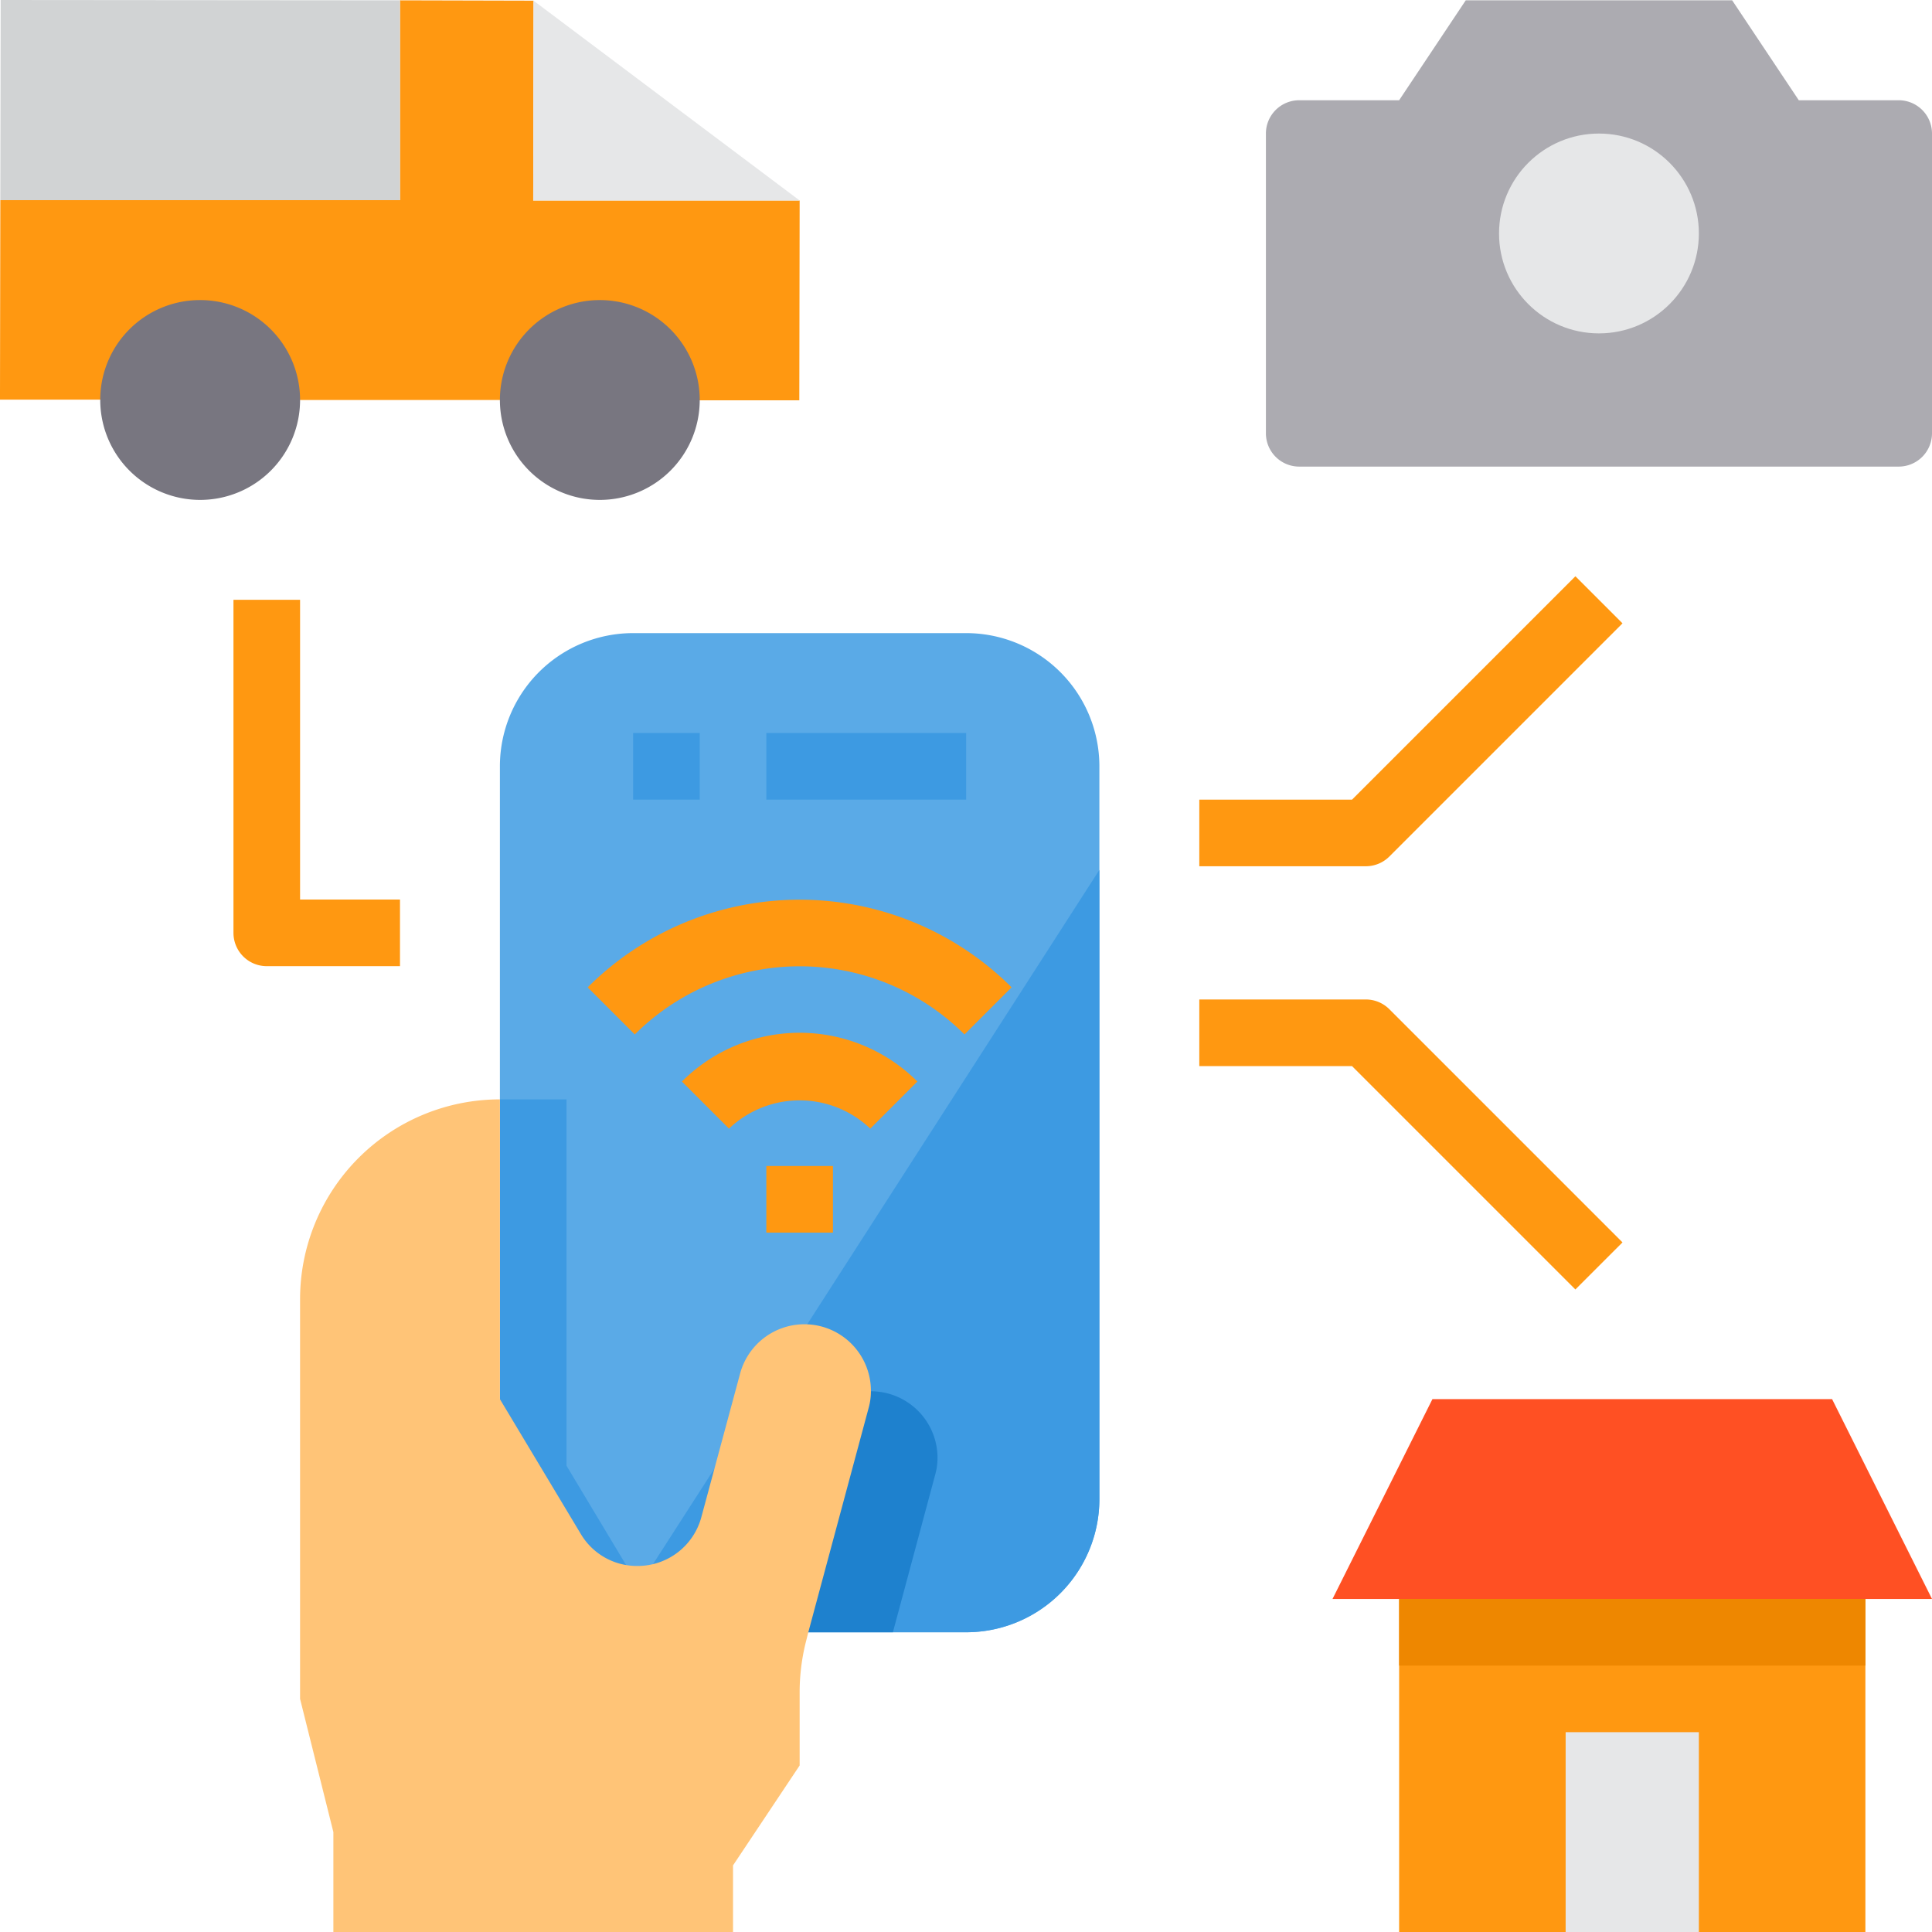 <svg xmlns="http://www.w3.org/2000/svg" width="562.311" height="562.311" viewBox="0 0 562.311 562.311">
  <g id="Group_4461" data-name="Group 4461" transform="translate(-2.99 -2.99)">
    <path id="Path_2780" data-name="Path 2780" d="M192.48,60.773V274.027A38.773,38.773,0,0,1,153.707,312.8H56.773a37.042,37.042,0,0,1-6.591-.582A38.676,38.676,0,0,1,18,274.027V60.773A38.773,38.773,0,0,1,56.773,22h96.933A38.773,38.773,0,0,1,192.48,60.773Z" transform="translate(130.487 165.26)" fill="#5aaae7"/>
    <path id="Path_2781" data-name="Path 2781" d="M163.618,29.11V212.217a38.773,38.773,0,0,1-38.773,38.773H27.911a37.042,37.042,0,0,1-6.591-.582Z" transform="translate(159.349 227.07)" fill="#3d9ae2"/>
    <path id="Path_2782" data-name="Path 2782" d="M410.207,468.28v96.933H545.914V468.28ZM158.18,61.257l.1-58.16L119.407,3V119.32h29.08l58.16.1H235.63l.1-58.16Zm-48.467-.1H3.087l-.1,58.063H32.167l58.16.1h29.08V61.16Z" transform="translate(0 0.087)" fill="#ff9811"/>
    <path id="Path_2783" data-name="Path 2783" d="M234.867,41.773v87.24a9.693,9.693,0,0,1-9.693,9.693H50.693A9.693,9.693,0,0,1,41,129.013V41.773a9.693,9.693,0,0,1,9.693-9.693h29.08L99.16,3h77.547l19.387,29.08h29.08A9.693,9.693,0,0,1,234.867,41.773Z" transform="translate(330.434 0.087)" fill="#acabb1"/>
    <path id="Path_2784" data-name="Path 2784" d="M188.4,45l29.08,58.16H43L72.08,45Z" transform="translate(347.821 365.207)" fill="#ff5023"/>
    <path id="Path_2785" data-name="Path 2785" d="M50,55H88.773v58.16H50Z" transform="translate(408.674 452.141)" fill="#e6e7e8"/>
    <circle id="Ellipse_2141" data-name="Ellipse 2141" cx="29.08" cy="29.08" r="29.08" transform="translate(439.287 41.86)" fill="#e6e7e8"/>
    <path id="Path_2786" data-name="Path 2786" d="M91.124,64.014a18.04,18.04,0,0,1-.679,5.041L78.135,114.9H24.24a19.125,19.125,0,0,0,17.545-14.152L53.029,59.07a19.387,19.387,0,0,1,38.095,4.944Z" transform="translate(184.734 363.157)" fill="#1e81ce"/>
    <path id="Path_2787" data-name="Path 2787" d="M96.547,61.17H19l.1-58.16Z" transform="translate(139.18 0.174)" fill="#e6e7e8"/>
    <path id="Path_2788" data-name="Path 2788" d="M47.08,12A29.08,29.08,0,1,0,76.16,41.177v-.1A29.08,29.08,0,0,0,47.08,12Z" transform="translate(130.487 78.327)" fill="#787680"/>
    <path id="Path_2789" data-name="Path 2789" d="M119.32,3.087v58.16H3L3.1,2.99Z" transform="translate(0.087)" fill="#d1d3d4"/>
    <path id="Path_2790" data-name="Path 2790" d="M35.08,12A29.022,29.022,0,0,0,6,40.983v.1A29.08,29.08,0,1,0,35.08,12Z" transform="translate(26.167 78.327)" fill="#787680"/>
    <path id="Path_2791" data-name="Path 2791" d="M60.942,181.885,37.387,142.627V36H18V152.32a38.676,38.676,0,0,0,32.182,38.192,37.045,37.045,0,0,0,6.591.582H75.966a18.98,18.98,0,0,1-15.025-9.209Z" transform="translate(130.487 286.967)" fill="#3d9ae2"/>
    <path id="Path_2792" data-name="Path 2792" d="M163.8,102.109a19.387,19.387,0,0,0-23.749,13.765L128.8,157.554A19.2,19.2,0,0,1,110.194,171.8H110A19,19,0,0,1,93.715,162.5L70.16,123.24V36A58.16,58.16,0,0,0,12,94.16V210.48l9.693,38.773v29.08h116.32V258.947l19.387-29.08V208.445a60.254,60.254,0,0,1,1.939-15.025l.582-2.326,17.545-65.236a18.04,18.04,0,0,0,.679-5.041A19.387,19.387,0,0,0,163.8,102.109Z" transform="translate(78.327 286.967)" fill="#ffc477"/>
    <path id="Path_2793" data-name="Path 2793" d="M45,51H180.707V70.387H45Z" transform="translate(365.207 417.367)" fill="#ee8700"/>
    <path id="Path_2794" data-name="Path 2794" d="M60.773,25h58.16V44.387H60.773ZM22,25H41.387V44.387H22Z" transform="translate(165.26 191.34)" fill="#3d9ae2"/>
    <g id="Group_4460" data-name="Group 4460" transform="translate(70.94 170.714)">
      <path id="Path_2795" data-name="Path 2795" d="M48.038,72.773H67.424V92.159H48.038ZM78.291,61.9a29.8,29.8,0,0,0-41.119,0L23.465,48.19A48.467,48.467,0,0,1,92,48.19Z" transform="translate(107.056 98.867)" fill="#ff9811"/>
      <path id="Path_2796" data-name="Path 2796" d="M222.769,153.644a67.96,67.96,0,0,0-95.964,0L113.1,139.938a87.337,87.337,0,0,1,123.377,0Zm116.8-48.951H291.107V85.306h44.454l65.013-65.013L414.28,34l-67.853,67.853A9.693,9.693,0,0,1,339.574,104.693Zm61,123.173-65.013-65.013H291.107V143.466h48.467a9.692,9.692,0,0,1,6.852,2.839L414.28,214.16ZM58.467,133.773H19.693A9.693,9.693,0,0,1,10,124.08V27.146H29.387v87.24h29.08Z" transform="translate(-10 -20.293)" fill="#ff9811"/>
    </g>
  </g>
</svg>
